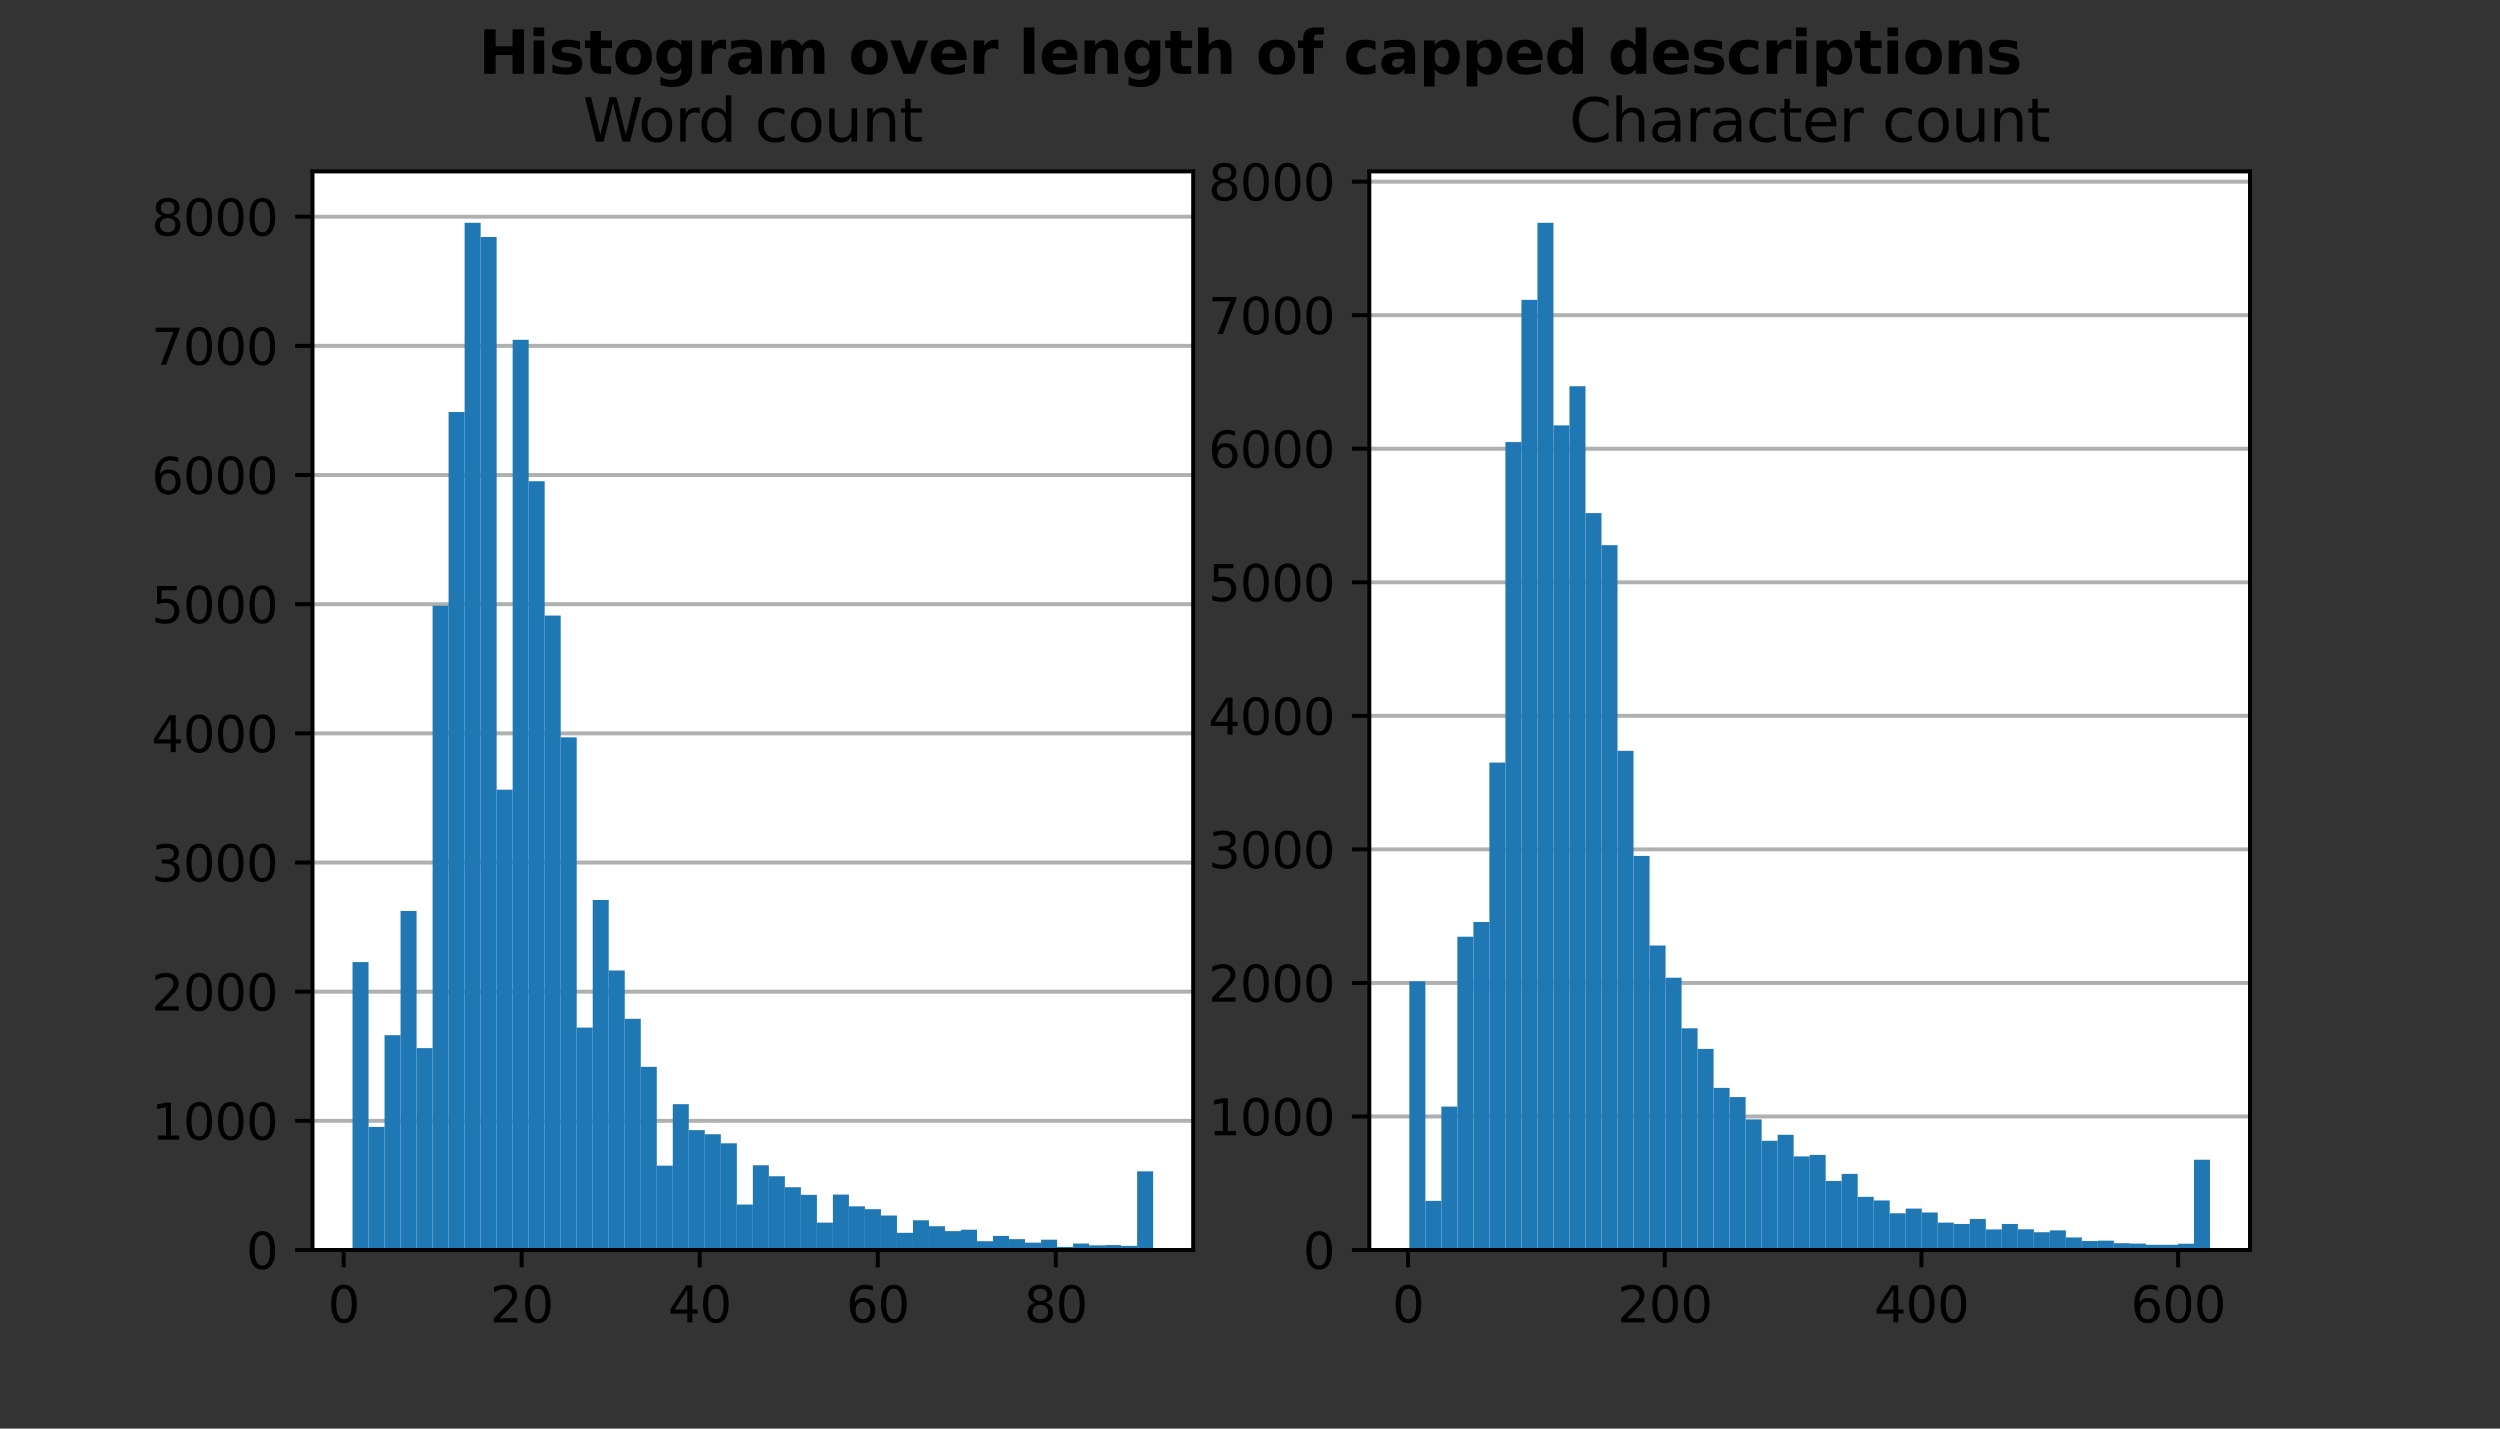 <?xml version="1.0" encoding="utf-8" standalone="no"?>
<!DOCTYPE svg PUBLIC "-//W3C//DTD SVG 1.1//EN"
  "http://www.w3.org/Graphics/SVG/1.1/DTD/svg11.dtd">
<svg height="288pt" version="1.1" viewBox="0 0 504 288" width="504pt" xmlns="http://www.w3.org/2000/svg" xmlns:xlink="http://www.w3.org/1999/xlink">
 <rect x="0" y="0" width="504" height="288" fill="#333333" stroke="none"/>
 <defs>
  <style type="text/css">*{stroke-linecap:butt;stroke-linejoin:round;}</style>
 </defs>
 <g id="figure_1">
  <g id="patch_1">
   <path d="M 0 288 
L 504 288 
L 504 0 
L 0 0 
z
" style="fill:none;"/>
  </g>
  <g id="axes_1">
   <g id="patch_2">
    <path d="M 63 252 
L 240.545 252 
L 240.545 34.56 
L 63 34.56 
z
" style="fill:#ffffff;"/>
   </g>
   <g id="matplotlib.axis_1">
    <g id="xtick_1">
     <g id="line2d_1">
      <defs>
       <path d="M 0 0 
L 0 3.5 
" id="m06898088fe" style="stroke:#000000;stroke-width:0.8;"/>
      </defs>
      <g>
       <use style="stroke:#000000;stroke-width:0.8;" x="69.276" xlink:href="#m06898088fe" y="252"/>
      </g>
     </g>
     <g id="text_1">
      <!-- 0 -->
      <g transform="translate(66.094 266.598)scale(0.1 -0.1)">
       <defs>
        <path d="M 2034 4250 
Q 1547 4250 1301 3770 
Q 1056 3291 1056 2328 
Q 1056 1369 1301 889 
Q 1547 409 2034 409 
Q 2525 409 2770 889 
Q 3016 1369 3016 2328 
Q 3016 3291 2770 3770 
Q 2525 4250 2034 4250 
z
M 2034 4750 
Q 2819 4750 3233 4129 
Q 3647 3509 3647 2328 
Q 3647 1150 3233 529 
Q 2819 -91 2034 -91 
Q 1250 -91 836 529 
Q 422 1150 422 2328 
Q 422 3509 836 4129 
Q 1250 4750 2034 4750 
z
" id="DejaVuSans-30" transform="scale(0.016)"/>
       </defs>
       <use xlink:href="#DejaVuSans-30"/>
      </g>
     </g>
    </g>
    <g id="xtick_2">
     <g id="line2d_2">
      <g>
       <use style="stroke:#000000;stroke-width:0.8;" x="105.167" xlink:href="#m06898088fe" y="252"/>
      </g>
     </g>
     <g id="text_2">
      <!-- 20 -->
      <g transform="translate(98.805 266.598)scale(0.1 -0.1)">
       <defs>
        <path d="M 1228 531 
L 3431 531 
L 3431 0 
L 469 0 
L 469 531 
Q 828 903 1448 1529 
Q 2069 2156 2228 2338 
Q 2531 2678 2651 2914 
Q 2772 3150 2772 3378 
Q 2772 3750 2511 3984 
Q 2250 4219 1831 4219 
Q 1534 4219 1204 4116 
Q 875 4013 500 3803 
L 500 4441 
Q 881 4594 1212 4672 
Q 1544 4750 1819 4750 
Q 2544 4750 2975 4387 
Q 3406 4025 3406 3419 
Q 3406 3131 3298 2873 
Q 3191 2616 2906 2266 
Q 2828 2175 2409 1742 
Q 1991 1309 1228 531 
z
" id="DejaVuSans-32" transform="scale(0.016)"/>
       </defs>
       <use xlink:href="#DejaVuSans-32"/>
       <use x="63.623" xlink:href="#DejaVuSans-30"/>
      </g>
     </g>
    </g>
    <g id="xtick_3">
     <g id="line2d_3">
      <g>
       <use style="stroke:#000000;stroke-width:0.8;" x="141.059" xlink:href="#m06898088fe" y="252"/>
      </g>
     </g>
     <g id="text_3">
      <!-- 40 -->
      <g transform="translate(134.697 266.598)scale(0.1 -0.1)">
       <defs>
        <path d="M 2419 4116 
L 825 1625 
L 2419 1625 
L 2419 4116 
z
M 2253 4666 
L 3047 4666 
L 3047 1625 
L 3713 1625 
L 3713 1100 
L 3047 1100 
L 3047 0 
L 2419 0 
L 2419 1100 
L 313 1100 
L 313 1709 
L 2253 4666 
z
" id="DejaVuSans-34" transform="scale(0.016)"/>
       </defs>
       <use xlink:href="#DejaVuSans-34"/>
       <use x="63.623" xlink:href="#DejaVuSans-30"/>
      </g>
     </g>
    </g>
    <g id="xtick_4">
     <g id="line2d_4">
      <g>
       <use style="stroke:#000000;stroke-width:0.8;" x="176.951" xlink:href="#m06898088fe" y="252"/>
      </g>
     </g>
     <g id="text_4">
      <!-- 60 -->
      <g transform="translate(170.588 266.598)scale(0.1 -0.1)">
       <defs>
        <path d="M 2113 2584 
Q 1688 2584 1439 2293 
Q 1191 2003 1191 1497 
Q 1191 994 1439 701 
Q 1688 409 2113 409 
Q 2538 409 2786 701 
Q 3034 994 3034 1497 
Q 3034 2003 2786 2293 
Q 2538 2584 2113 2584 
z
M 3366 4563 
L 3366 3988 
Q 3128 4100 2886 4159 
Q 2644 4219 2406 4219 
Q 1781 4219 1451 3797 
Q 1122 3375 1075 2522 
Q 1259 2794 1537 2939 
Q 1816 3084 2150 3084 
Q 2853 3084 3261 2657 
Q 3669 2231 3669 1497 
Q 3669 778 3244 343 
Q 2819 -91 2113 -91 
Q 1303 -91 875 529 
Q 447 1150 447 2328 
Q 447 3434 972 4092 
Q 1497 4750 2381 4750 
Q 2619 4750 2861 4703 
Q 3103 4656 3366 4563 
z
" id="DejaVuSans-36" transform="scale(0.016)"/>
       </defs>
       <use xlink:href="#DejaVuSans-36"/>
       <use x="63.623" xlink:href="#DejaVuSans-30"/>
      </g>
     </g>
    </g>
    <g id="xtick_5">
     <g id="line2d_5">
      <g>
       <use style="stroke:#000000;stroke-width:0.8;" x="212.842" xlink:href="#m06898088fe" y="252"/>
      </g>
     </g>
     <g id="text_5">
      <!-- 80 -->
      <g transform="translate(206.48 266.598)scale(0.1 -0.1)">
       <defs>
        <path d="M 2034 2216 
Q 1584 2216 1326 1975 
Q 1069 1734 1069 1313 
Q 1069 891 1326 650 
Q 1584 409 2034 409 
Q 2484 409 2743 651 
Q 3003 894 3003 1313 
Q 3003 1734 2745 1975 
Q 2488 2216 2034 2216 
z
M 1403 2484 
Q 997 2584 770 2862 
Q 544 3141 544 3541 
Q 544 4100 942 4425 
Q 1341 4750 2034 4750 
Q 2731 4750 3128 4425 
Q 3525 4100 3525 3541 
Q 3525 3141 3298 2862 
Q 3072 2584 2669 2484 
Q 3125 2378 3379 2068 
Q 3634 1759 3634 1313 
Q 3634 634 3220 271 
Q 2806 -91 2034 -91 
Q 1263 -91 848 271 
Q 434 634 434 1313 
Q 434 1759 690 2068 
Q 947 2378 1403 2484 
z
M 1172 3481 
Q 1172 3119 1398 2916 
Q 1625 2713 2034 2713 
Q 2441 2713 2670 2916 
Q 2900 3119 2900 3481 
Q 2900 3844 2670 4047 
Q 2441 4250 2034 4250 
Q 1625 4250 1398 4047 
Q 1172 3844 1172 3481 
z
" id="DejaVuSans-38" transform="scale(0.016)"/>
       </defs>
       <use xlink:href="#DejaVuSans-38"/>
       <use x="63.623" xlink:href="#DejaVuSans-30"/>
      </g>
     </g>
    </g>
   </g>
   <g id="matplotlib.axis_2">
    <g id="ytick_1">
     <g id="line2d_6">
      <path clip-path="url(#pf15f92d586)" d="M 63 252 
L 240.545 252 
" style="fill:none;stroke:#b0b0b0;stroke-linecap:square;stroke-width:0.8;"/>
     </g>
     <g id="line2d_7">
      <defs>
       <path d="M 0 0 
L -3.5 0 
" id="m657750425b" style="stroke:#000000;stroke-width:0.8;"/>
      </defs>
      <g>
       <use style="stroke:#000000;stroke-width:0.8;" x="63" xlink:href="#m657750425b" y="252"/>
      </g>
     </g>
     <g id="text_6">
      <!-- 0 -->
      <g transform="translate(49.638 255.799)scale(0.1 -0.1)">
       <use xlink:href="#DejaVuSans-30"/>
      </g>
     </g>
    </g>
    <g id="ytick_2">
     <g id="line2d_8">
      <path clip-path="url(#pf15f92d586)" d="M 63 225.961 
L 240.545 225.961 
" style="fill:none;stroke:#b0b0b0;stroke-linecap:square;stroke-width:0.8;"/>
     </g>
     <g id="line2d_9">
      <g>
       <use style="stroke:#000000;stroke-width:0.8;" x="63" xlink:href="#m657750425b" y="225.961"/>
      </g>
     </g>
     <g id="text_7">
      <!-- 1000 -->
      <g transform="translate(30.55 229.761)scale(0.1 -0.1)">
       <defs>
        <path d="M 794 531 
L 1825 531 
L 1825 4091 
L 703 3866 
L 703 4441 
L 1819 4666 
L 2450 4666 
L 2450 531 
L 3481 531 
L 3481 0 
L 794 0 
L 794 531 
z
" id="DejaVuSans-31" transform="scale(0.016)"/>
       </defs>
       <use xlink:href="#DejaVuSans-31"/>
       <use x="63.623" xlink:href="#DejaVuSans-30"/>
       <use x="127.246" xlink:href="#DejaVuSans-30"/>
       <use x="190.869" xlink:href="#DejaVuSans-30"/>
      </g>
     </g>
    </g>
    <g id="ytick_3">
     <g id="line2d_10">
      <path clip-path="url(#pf15f92d586)" d="M 63 199.923 
L 240.545 199.923 
" style="fill:none;stroke:#b0b0b0;stroke-linecap:square;stroke-width:0.8;"/>
     </g>
     <g id="line2d_11">
      <g>
       <use style="stroke:#000000;stroke-width:0.8;" x="63" xlink:href="#m657750425b" y="199.923"/>
      </g>
     </g>
     <g id="text_8">
      <!-- 2000 -->
      <g transform="translate(30.55 203.722)scale(0.1 -0.1)">
       <use xlink:href="#DejaVuSans-32"/>
       <use x="63.623" xlink:href="#DejaVuSans-30"/>
       <use x="127.246" xlink:href="#DejaVuSans-30"/>
       <use x="190.869" xlink:href="#DejaVuSans-30"/>
      </g>
     </g>
    </g>
    <g id="ytick_4">
     <g id="line2d_12">
      <path clip-path="url(#pf15f92d586)" d="M 63 173.884 
L 240.545 173.884 
" style="fill:none;stroke:#b0b0b0;stroke-linecap:square;stroke-width:0.8;"/>
     </g>
     <g id="line2d_13">
      <g>
       <use style="stroke:#000000;stroke-width:0.8;" x="63" xlink:href="#m657750425b" y="173.884"/>
      </g>
     </g>
     <g id="text_9">
      <!-- 3000 -->
      <g transform="translate(30.55 177.683)scale(0.1 -0.1)">
       <defs>
        <path d="M 2597 2516 
Q 3050 2419 3304 2112 
Q 3559 1806 3559 1356 
Q 3559 666 3084 287 
Q 2609 -91 1734 -91 
Q 1441 -91 1130 -33 
Q 819 25 488 141 
L 488 750 
Q 750 597 1062 519 
Q 1375 441 1716 441 
Q 2309 441 2620 675 
Q 2931 909 2931 1356 
Q 2931 1769 2642 2001 
Q 2353 2234 1838 2234 
L 1294 2234 
L 1294 2753 
L 1863 2753 
Q 2328 2753 2575 2939 
Q 2822 3125 2822 3475 
Q 2822 3834 2567 4026 
Q 2313 4219 1838 4219 
Q 1578 4219 1281 4162 
Q 984 4106 628 3988 
L 628 4550 
Q 988 4650 1302 4700 
Q 1616 4750 1894 4750 
Q 2613 4750 3031 4423 
Q 3450 4097 3450 3541 
Q 3450 3153 3228 2886 
Q 3006 2619 2597 2516 
z
" id="DejaVuSans-33" transform="scale(0.016)"/>
       </defs>
       <use xlink:href="#DejaVuSans-33"/>
       <use x="63.623" xlink:href="#DejaVuSans-30"/>
       <use x="127.246" xlink:href="#DejaVuSans-30"/>
       <use x="190.869" xlink:href="#DejaVuSans-30"/>
      </g>
     </g>
    </g>
    <g id="ytick_5">
     <g id="line2d_14">
      <path clip-path="url(#pf15f92d586)" d="M 63 147.845 
L 240.545 147.845 
" style="fill:none;stroke:#b0b0b0;stroke-linecap:square;stroke-width:0.8;"/>
     </g>
     <g id="line2d_15">
      <g>
       <use style="stroke:#000000;stroke-width:0.8;" x="63" xlink:href="#m657750425b" y="147.845"/>
      </g>
     </g>
     <g id="text_10">
      <!-- 4000 -->
      <g transform="translate(30.55 151.644)scale(0.1 -0.1)">
       <use xlink:href="#DejaVuSans-34"/>
       <use x="63.623" xlink:href="#DejaVuSans-30"/>
       <use x="127.246" xlink:href="#DejaVuSans-30"/>
       <use x="190.869" xlink:href="#DejaVuSans-30"/>
      </g>
     </g>
    </g>
    <g id="ytick_6">
     <g id="line2d_16">
      <path clip-path="url(#pf15f92d586)" d="M 63 121.807 
L 240.545 121.807 
" style="fill:none;stroke:#b0b0b0;stroke-linecap:square;stroke-width:0.8;"/>
     </g>
     <g id="line2d_17">
      <g>
       <use style="stroke:#000000;stroke-width:0.8;" x="63" xlink:href="#m657750425b" y="121.807"/>
      </g>
     </g>
     <g id="text_11">
      <!-- 5000 -->
      <g transform="translate(30.55 125.606)scale(0.1 -0.1)">
       <defs>
        <path d="M 691 4666 
L 3169 4666 
L 3169 4134 
L 1269 4134 
L 1269 2991 
Q 1406 3038 1543 3061 
Q 1681 3084 1819 3084 
Q 2600 3084 3056 2656 
Q 3513 2228 3513 1497 
Q 3513 744 3044 326 
Q 2575 -91 1722 -91 
Q 1428 -91 1123 -41 
Q 819 9 494 109 
L 494 744 
Q 775 591 1075 516 
Q 1375 441 1709 441 
Q 2250 441 2565 725 
Q 2881 1009 2881 1497 
Q 2881 1984 2565 2268 
Q 2250 2553 1709 2553 
Q 1456 2553 1204 2497 
Q 953 2441 691 2322 
L 691 4666 
z
" id="DejaVuSans-35" transform="scale(0.016)"/>
       </defs>
       <use xlink:href="#DejaVuSans-35"/>
       <use x="63.623" xlink:href="#DejaVuSans-30"/>
       <use x="127.246" xlink:href="#DejaVuSans-30"/>
       <use x="190.869" xlink:href="#DejaVuSans-30"/>
      </g>
     </g>
    </g>
    <g id="ytick_7">
     <g id="line2d_18">
      <path clip-path="url(#pf15f92d586)" d="M 63 95.768 
L 240.545 95.768 
" style="fill:none;stroke:#b0b0b0;stroke-linecap:square;stroke-width:0.8;"/>
     </g>
     <g id="line2d_19">
      <g>
       <use style="stroke:#000000;stroke-width:0.8;" x="63" xlink:href="#m657750425b" y="95.768"/>
      </g>
     </g>
     <g id="text_12">
      <!-- 6000 -->
      <g transform="translate(30.55 99.567)scale(0.1 -0.1)">
       <use xlink:href="#DejaVuSans-36"/>
       <use x="63.623" xlink:href="#DejaVuSans-30"/>
       <use x="127.246" xlink:href="#DejaVuSans-30"/>
       <use x="190.869" xlink:href="#DejaVuSans-30"/>
      </g>
     </g>
    </g>
    <g id="ytick_8">
     <g id="line2d_20">
      <path clip-path="url(#pf15f92d586)" d="M 63 69.729 
L 240.545 69.729 
" style="fill:none;stroke:#b0b0b0;stroke-linecap:square;stroke-width:0.8;"/>
     </g>
     <g id="line2d_21">
      <g>
       <use style="stroke:#000000;stroke-width:0.8;" x="63" xlink:href="#m657750425b" y="69.729"/>
      </g>
     </g>
     <g id="text_13">
      <!-- 7000 -->
      <g transform="translate(30.55 73.528)scale(0.1 -0.1)">
       <defs>
        <path d="M 525 4666 
L 3525 4666 
L 3525 4397 
L 1831 0 
L 1172 0 
L 2766 4134 
L 525 4134 
L 525 4666 
z
" id="DejaVuSans-37" transform="scale(0.016)"/>
       </defs>
       <use xlink:href="#DejaVuSans-37"/>
       <use x="63.623" xlink:href="#DejaVuSans-30"/>
       <use x="127.246" xlink:href="#DejaVuSans-30"/>
       <use x="190.869" xlink:href="#DejaVuSans-30"/>
      </g>
     </g>
    </g>
    <g id="ytick_9">
     <g id="line2d_22">
      <path clip-path="url(#pf15f92d586)" d="M 63 43.69 
L 240.545 43.69 
" style="fill:none;stroke:#b0b0b0;stroke-linecap:square;stroke-width:0.8;"/>
     </g>
     <g id="line2d_23">
      <g>
       <use style="stroke:#000000;stroke-width:0.8;" x="63" xlink:href="#m657750425b" y="43.69"/>
      </g>
     </g>
     <g id="text_14">
      <!-- 8000 -->
      <g transform="translate(30.55 47.49)scale(0.1 -0.1)">
       <use xlink:href="#DejaVuSans-38"/>
       <use x="63.623" xlink:href="#DejaVuSans-30"/>
       <use x="127.246" xlink:href="#DejaVuSans-30"/>
       <use x="190.869" xlink:href="#DejaVuSans-30"/>
      </g>
     </g>
    </g>
   </g>
   <g id="patch_3">
    <path clip-path="url(#pf15f92d586)" d="M 71.07 252 
L 74.298 252 
L 74.298 193.96 
L 71.07 193.96 
z
" style="fill:#1f77b4;"/>
   </g>
   <g id="patch_4">
    <path clip-path="url(#pf15f92d586)" d="M 74.298 252 
L 77.526 252 
L 77.526 227.185 
L 74.298 227.185 
z
" style="fill:#1f77b4;"/>
   </g>
   <g id="patch_5">
    <path clip-path="url(#pf15f92d586)" d="M 77.526 252 
L 80.755 252 
L 80.755 208.698 
L 77.526 208.698 
z
" style="fill:#1f77b4;"/>
   </g>
   <g id="patch_6">
    <path clip-path="url(#pf15f92d586)" d="M 80.755 252 
L 83.983 252 
L 83.983 183.648 
L 80.755 183.648 
z
" style="fill:#1f77b4;"/>
   </g>
   <g id="patch_7">
    <path clip-path="url(#pf15f92d586)" d="M 83.983 252 
L 87.211 252 
L 87.211 211.302 
L 83.983 211.302 
z
" style="fill:#1f77b4;"/>
   </g>
   <g id="patch_8">
    <path clip-path="url(#pf15f92d586)" d="M 87.211 252 
L 90.439 252 
L 90.439 122.119 
L 87.211 122.119 
z
" style="fill:#1f77b4;"/>
   </g>
   <g id="patch_9">
    <path clip-path="url(#pf15f92d586)" d="M 90.439 252 
L 93.667 252 
L 93.667 83.061 
L 90.439 83.061 
z
" style="fill:#1f77b4;"/>
   </g>
   <g id="patch_10">
    <path clip-path="url(#pf15f92d586)" d="M 93.667 252 
L 96.895 252 
L 96.895 44.914 
L 93.667 44.914 
z
" style="fill:#1f77b4;"/>
   </g>
   <g id="patch_11">
    <path clip-path="url(#pf15f92d586)" d="M 96.895 252 
L 100.123 252 
L 100.123 47.779 
L 96.895 47.779 
z
" style="fill:#1f77b4;"/>
   </g>
   <g id="patch_12">
    <path clip-path="url(#pf15f92d586)" d="M 100.123 252 
L 103.351 252 
L 103.351 159.198 
L 100.123 159.198 
z
" style="fill:#1f77b4;"/>
   </g>
   <g id="patch_13">
    <path clip-path="url(#pf15f92d586)" d="M 103.351 252 
L 106.579 252 
L 106.579 68.505 
L 103.351 68.505 
z
" style="fill:#1f77b4;"/>
   </g>
   <g id="patch_14">
    <path clip-path="url(#pf15f92d586)" d="M 106.579 252 
L 109.807 252 
L 109.807 97.018 
L 106.579 97.018 
z
" style="fill:#1f77b4;"/>
   </g>
   <g id="patch_15">
    <path clip-path="url(#pf15f92d586)" d="M 109.807 252 
L 113.036 252 
L 113.036 124.098 
L 109.807 124.098 
z
" style="fill:#1f77b4;"/>
   </g>
   <g id="patch_16">
    <path clip-path="url(#pf15f92d586)" d="M 113.036 252 
L 116.264 252 
L 116.264 148.652 
L 113.036 148.652 
z
" style="fill:#1f77b4;"/>
   </g>
   <g id="patch_17">
    <path clip-path="url(#pf15f92d586)" d="M 116.264 252 
L 119.492 252 
L 119.492 207.161 
L 116.264 207.161 
z
" style="fill:#1f77b4;"/>
   </g>
   <g id="patch_18">
    <path clip-path="url(#pf15f92d586)" d="M 119.492 252 
L 122.72 252 
L 122.72 181.435 
L 119.492 181.435 
z
" style="fill:#1f77b4;"/>
   </g>
   <g id="patch_19">
    <path clip-path="url(#pf15f92d586)" d="M 122.72 252 
L 125.948 252 
L 125.948 195.652 
L 122.72 195.652 
z
" style="fill:#1f77b4;"/>
   </g>
   <g id="patch_20">
    <path clip-path="url(#pf15f92d586)" d="M 125.948 252 
L 129.176 252 
L 129.176 205.391 
L 125.948 205.391 
z
" style="fill:#1f77b4;"/>
   </g>
   <g id="patch_21">
    <path clip-path="url(#pf15f92d586)" d="M 129.176 252 
L 132.404 252 
L 132.404 215.077 
L 129.176 215.077 
z
" style="fill:#1f77b4;"/>
   </g>
   <g id="patch_22">
    <path clip-path="url(#pf15f92d586)" d="M 132.404 252 
L 135.632 252 
L 135.632 234.997 
L 132.404 234.997 
z
" style="fill:#1f77b4;"/>
   </g>
   <g id="patch_23">
    <path clip-path="url(#pf15f92d586)" d="M 135.632 252 
L 138.86 252 
L 138.86 222.602 
L 135.632 222.602 
z
" style="fill:#1f77b4;"/>
   </g>
   <g id="patch_24">
    <path clip-path="url(#pf15f92d586)" d="M 138.86 252 
L 142.088 252 
L 142.088 227.836 
L 138.86 227.836 
z
" style="fill:#1f77b4;"/>
   </g>
   <g id="patch_25">
    <path clip-path="url(#pf15f92d586)" d="M 142.088 252 
L 145.317 252 
L 145.317 228.669 
L 142.088 228.669 
z
" style="fill:#1f77b4;"/>
   </g>
   <g id="patch_26">
    <path clip-path="url(#pf15f92d586)" d="M 145.317 252 
L 148.545 252 
L 148.545 230.492 
L 145.317 230.492 
z
" style="fill:#1f77b4;"/>
   </g>
   <g id="patch_27">
    <path clip-path="url(#pf15f92d586)" d="M 148.545 252 
L 151.773 252 
L 151.773 242.834 
L 148.545 242.834 
z
" style="fill:#1f77b4;"/>
   </g>
   <g id="patch_28">
    <path clip-path="url(#pf15f92d586)" d="M 151.773 252 
L 155.001 252 
L 155.001 234.919 
L 151.773 234.919 
z
" style="fill:#1f77b4;"/>
   </g>
   <g id="patch_29">
    <path clip-path="url(#pf15f92d586)" d="M 155.001 252 
L 158.229 252 
L 158.229 237.132 
L 155.001 237.132 
z
" style="fill:#1f77b4;"/>
   </g>
   <g id="patch_30">
    <path clip-path="url(#pf15f92d586)" d="M 158.229 252 
L 161.457 252 
L 161.457 239.345 
L 158.229 239.345 
z
" style="fill:#1f77b4;"/>
   </g>
   <g id="patch_31">
    <path clip-path="url(#pf15f92d586)" d="M 161.457 252 
L 164.685 252 
L 164.685 240.881 
L 161.457 240.881 
z
" style="fill:#1f77b4;"/>
   </g>
   <g id="patch_32">
    <path clip-path="url(#pf15f92d586)" d="M 164.685 252 
L 167.913 252 
L 167.913 246.48 
L 164.685 246.48 
z
" style="fill:#1f77b4;"/>
   </g>
   <g id="patch_33">
    <path clip-path="url(#pf15f92d586)" d="M 167.913 252 
L 171.141 252 
L 171.141 240.829 
L 167.913 240.829 
z
" style="fill:#1f77b4;"/>
   </g>
   <g id="patch_34">
    <path clip-path="url(#pf15f92d586)" d="M 171.141 252 
L 174.369 252 
L 174.369 243.199 
L 171.141 243.199 
z
" style="fill:#1f77b4;"/>
   </g>
   <g id="patch_35">
    <path clip-path="url(#pf15f92d586)" d="M 174.369 252 
L 177.598 252 
L 177.598 243.772 
L 174.369 243.772 
z
" style="fill:#1f77b4;"/>
   </g>
   <g id="patch_36">
    <path clip-path="url(#pf15f92d586)" d="M 177.598 252 
L 180.826 252 
L 180.826 245.048 
L 177.598 245.048 
z
" style="fill:#1f77b4;"/>
   </g>
   <g id="patch_37">
    <path clip-path="url(#pf15f92d586)" d="M 180.826 252 
L 184.054 252 
L 184.054 248.537 
L 180.826 248.537 
z
" style="fill:#1f77b4;"/>
   </g>
   <g id="patch_38">
    <path clip-path="url(#pf15f92d586)" d="M 184.054 252 
L 187.282 252 
L 187.282 246.011 
L 184.054 246.011 
z
" style="fill:#1f77b4;"/>
   </g>
   <g id="patch_39">
    <path clip-path="url(#pf15f92d586)" d="M 187.282 252 
L 190.51 252 
L 190.51 247.209 
L 187.282 247.209 
z
" style="fill:#1f77b4;"/>
   </g>
   <g id="patch_40">
    <path clip-path="url(#pf15f92d586)" d="M 190.51 252 
L 193.738 252 
L 193.738 248.198 
L 190.51 248.198 
z
" style="fill:#1f77b4;"/>
   </g>
   <g id="patch_41">
    <path clip-path="url(#pf15f92d586)" d="M 193.738 252 
L 196.966 252 
L 196.966 247.912 
L 193.738 247.912 
z
" style="fill:#1f77b4;"/>
   </g>
   <g id="patch_42">
    <path clip-path="url(#pf15f92d586)" d="M 196.966 252 
L 200.194 252 
L 200.194 250.229 
L 196.966 250.229 
z
" style="fill:#1f77b4;"/>
   </g>
   <g id="patch_43">
    <path clip-path="url(#pf15f92d586)" d="M 200.194 252 
L 203.422 252 
L 203.422 249.162 
L 200.194 249.162 
z
" style="fill:#1f77b4;"/>
   </g>
   <g id="patch_44">
    <path clip-path="url(#pf15f92d586)" d="M 203.422 252 
L 206.65 252 
L 206.65 249.813 
L 203.422 249.813 
z
" style="fill:#1f77b4;"/>
   </g>
   <g id="patch_45">
    <path clip-path="url(#pf15f92d586)" d="M 206.65 252 
L 209.879 252 
L 209.879 250.516 
L 206.65 250.516 
z
" style="fill:#1f77b4;"/>
   </g>
   <g id="patch_46">
    <path clip-path="url(#pf15f92d586)" d="M 209.879 252 
L 213.107 252 
L 213.107 249.917 
L 209.879 249.917 
z
" style="fill:#1f77b4;"/>
   </g>
   <g id="patch_47">
    <path clip-path="url(#pf15f92d586)" d="M 213.107 252 
L 216.335 252 
L 216.335 251.375 
L 213.107 251.375 
z
" style="fill:#1f77b4;"/>
   </g>
   <g id="patch_48">
    <path clip-path="url(#pf15f92d586)" d="M 216.335 252 
L 219.563 252 
L 219.563 250.698 
L 216.335 250.698 
z
" style="fill:#1f77b4;"/>
   </g>
   <g id="patch_49">
    <path clip-path="url(#pf15f92d586)" d="M 219.563 252 
L 222.791 252 
L 222.791 251.063 
L 219.563 251.063 
z
" style="fill:#1f77b4;"/>
   </g>
   <g id="patch_50">
    <path clip-path="url(#pf15f92d586)" d="M 222.791 252 
L 226.019 252 
L 226.019 251.011 
L 222.791 251.011 
z
" style="fill:#1f77b4;"/>
   </g>
   <g id="patch_51">
    <path clip-path="url(#pf15f92d586)" d="M 226.019 252 
L 229.247 252 
L 229.247 251.167 
L 226.019 251.167 
z
" style="fill:#1f77b4;"/>
   </g>
   <g id="patch_52">
    <path clip-path="url(#pf15f92d586)" d="M 229.247 252 
L 232.475 252 
L 232.475 236.142 
L 229.247 236.142 
z
" style="fill:#1f77b4;"/>
   </g>
   <g id="patch_53">
    <path d="M 63 252 
L 63 34.56 
" style="fill:none;stroke:#000000;stroke-linecap:square;stroke-linejoin:miter;stroke-width:0.8;"/>
   </g>
   <g id="patch_54">
    <path d="M 240.545 252 
L 240.545 34.56 
" style="fill:none;stroke:#000000;stroke-linecap:square;stroke-linejoin:miter;stroke-width:0.8;"/>
   </g>
   <g id="patch_55">
    <path d="M 63 252 
L 240.545 252 
" style="fill:none;stroke:#000000;stroke-linecap:square;stroke-linejoin:miter;stroke-width:0.8;"/>
   </g>
   <g id="patch_56">
    <path d="M 63 34.56 
L 240.545 34.56 
" style="fill:none;stroke:#000000;stroke-linecap:square;stroke-linejoin:miter;stroke-width:0.8;"/>
   </g>
   <g id="text_15">
    <!-- Word count -->
    <g transform="translate(117.516 28.56)scale(0.12 -0.12)">
     <defs>
      <path d="M 213 4666 
L 850 4666 
L 1831 722 
L 2809 4666 
L 3519 4666 
L 4500 722 
L 5478 4666 
L 6119 4666 
L 4947 0 
L 4153 0 
L 3169 4050 
L 2175 0 
L 1381 0 
L 213 4666 
z
" id="DejaVuSans-57" transform="scale(0.016)"/>
      <path d="M 1959 3097 
Q 1497 3097 1228 2736 
Q 959 2375 959 1747 
Q 959 1119 1226 758 
Q 1494 397 1959 397 
Q 2419 397 2687 759 
Q 2956 1122 2956 1747 
Q 2956 2369 2687 2733 
Q 2419 3097 1959 3097 
z
M 1959 3584 
Q 2709 3584 3137 3096 
Q 3566 2609 3566 1747 
Q 3566 888 3137 398 
Q 2709 -91 1959 -91 
Q 1206 -91 779 398 
Q 353 888 353 1747 
Q 353 2609 779 3096 
Q 1206 3584 1959 3584 
z
" id="DejaVuSans-6f" transform="scale(0.016)"/>
      <path d="M 2631 2963 
Q 2534 3019 2420 3045 
Q 2306 3072 2169 3072 
Q 1681 3072 1420 2755 
Q 1159 2438 1159 1844 
L 1159 0 
L 581 0 
L 581 3500 
L 1159 3500 
L 1159 2956 
Q 1341 3275 1631 3429 
Q 1922 3584 2338 3584 
Q 2397 3584 2469 3576 
Q 2541 3569 2628 3553 
L 2631 2963 
z
" id="DejaVuSans-72" transform="scale(0.016)"/>
      <path d="M 2906 2969 
L 2906 4863 
L 3481 4863 
L 3481 0 
L 2906 0 
L 2906 525 
Q 2725 213 2448 61 
Q 2172 -91 1784 -91 
Q 1150 -91 751 415 
Q 353 922 353 1747 
Q 353 2572 751 3078 
Q 1150 3584 1784 3584 
Q 2172 3584 2448 3432 
Q 2725 3281 2906 2969 
z
M 947 1747 
Q 947 1113 1208 752 
Q 1469 391 1925 391 
Q 2381 391 2643 752 
Q 2906 1113 2906 1747 
Q 2906 2381 2643 2742 
Q 2381 3103 1925 3103 
Q 1469 3103 1208 2742 
Q 947 2381 947 1747 
z
" id="DejaVuSans-64" transform="scale(0.016)"/>
      <path id="DejaVuSans-20" transform="scale(0.016)"/>
      <path d="M 3122 3366 
L 3122 2828 
Q 2878 2963 2633 3030 
Q 2388 3097 2138 3097 
Q 1578 3097 1268 2742 
Q 959 2388 959 1747 
Q 959 1106 1268 751 
Q 1578 397 2138 397 
Q 2388 397 2633 464 
Q 2878 531 3122 666 
L 3122 134 
Q 2881 22 2623 -34 
Q 2366 -91 2075 -91 
Q 1284 -91 818 406 
Q 353 903 353 1747 
Q 353 2603 823 3093 
Q 1294 3584 2113 3584 
Q 2378 3584 2631 3529 
Q 2884 3475 3122 3366 
z
" id="DejaVuSans-63" transform="scale(0.016)"/>
      <path d="M 544 1381 
L 544 3500 
L 1119 3500 
L 1119 1403 
Q 1119 906 1312 657 
Q 1506 409 1894 409 
Q 2359 409 2629 706 
Q 2900 1003 2900 1516 
L 2900 3500 
L 3475 3500 
L 3475 0 
L 2900 0 
L 2900 538 
Q 2691 219 2414 64 
Q 2138 -91 1772 -91 
Q 1169 -91 856 284 
Q 544 659 544 1381 
z
M 1991 3584 
L 1991 3584 
z
" id="DejaVuSans-75" transform="scale(0.016)"/>
      <path d="M 3513 2113 
L 3513 0 
L 2938 0 
L 2938 2094 
Q 2938 2591 2744 2837 
Q 2550 3084 2163 3084 
Q 1697 3084 1428 2787 
Q 1159 2491 1159 1978 
L 1159 0 
L 581 0 
L 581 3500 
L 1159 3500 
L 1159 2956 
Q 1366 3272 1645 3428 
Q 1925 3584 2291 3584 
Q 2894 3584 3203 3211 
Q 3513 2838 3513 2113 
z
" id="DejaVuSans-6e" transform="scale(0.016)"/>
      <path d="M 1172 4494 
L 1172 3500 
L 2356 3500 
L 2356 3053 
L 1172 3053 
L 1172 1153 
Q 1172 725 1289 603 
Q 1406 481 1766 481 
L 2356 481 
L 2356 0 
L 1766 0 
Q 1100 0 847 248 
Q 594 497 594 1153 
L 594 3053 
L 172 3053 
L 172 3500 
L 594 3500 
L 594 4494 
L 1172 4494 
z
" id="DejaVuSans-74" transform="scale(0.016)"/>
     </defs>
     <use xlink:href="#DejaVuSans-57"/>
     <use x="93.002" xlink:href="#DejaVuSans-6f"/>
     <use x="154.184" xlink:href="#DejaVuSans-72"/>
     <use x="193.547" xlink:href="#DejaVuSans-64"/>
     <use x="257.023" xlink:href="#DejaVuSans-20"/>
     <use x="288.811" xlink:href="#DejaVuSans-63"/>
     <use x="343.791" xlink:href="#DejaVuSans-6f"/>
     <use x="404.973" xlink:href="#DejaVuSans-75"/>
     <use x="468.352" xlink:href="#DejaVuSans-6e"/>
     <use x="531.73" xlink:href="#DejaVuSans-74"/>
    </g>
   </g>
  </g>
  <g id="axes_2">
   <g id="patch_57">
    <path d="M 276.055 252 
L 453.6 252 
L 453.6 34.56 
L 276.055 34.56 
z
" style="fill:#ffffff;"/>
   </g>
   <g id="matplotlib.axis_3">
    <g id="xtick_6">
     <g id="line2d_24">
      <g>
       <use style="stroke:#000000;stroke-width:0.8;" x="283.866" xlink:href="#m06898088fe" y="252"/>
      </g>
     </g>
     <g id="text_16">
      <!-- 0 -->
      <g transform="translate(280.685 266.598)scale(0.1 -0.1)">
       <use xlink:href="#DejaVuSans-30"/>
      </g>
     </g>
    </g>
    <g id="xtick_7">
     <g id="line2d_25">
      <g>
       <use style="stroke:#000000;stroke-width:0.8;" x="335.613" xlink:href="#m06898088fe" y="252"/>
      </g>
     </g>
     <g id="text_17">
      <!-- 200 -->
      <g transform="translate(326.07 266.598)scale(0.1 -0.1)">
       <use xlink:href="#DejaVuSans-32"/>
       <use x="63.623" xlink:href="#DejaVuSans-30"/>
       <use x="127.246" xlink:href="#DejaVuSans-30"/>
      </g>
     </g>
    </g>
    <g id="xtick_8">
     <g id="line2d_26">
      <g>
       <use style="stroke:#000000;stroke-width:0.8;" x="387.361" xlink:href="#m06898088fe" y="252"/>
      </g>
     </g>
     <g id="text_18">
      <!-- 400 -->
      <g transform="translate(377.817 266.598)scale(0.1 -0.1)">
       <use xlink:href="#DejaVuSans-34"/>
       <use x="63.623" xlink:href="#DejaVuSans-30"/>
       <use x="127.246" xlink:href="#DejaVuSans-30"/>
      </g>
     </g>
    </g>
    <g id="xtick_9">
     <g id="line2d_27">
      <g>
       <use style="stroke:#000000;stroke-width:0.8;" x="439.108" xlink:href="#m06898088fe" y="252"/>
      </g>
     </g>
     <g id="text_19">
      <!-- 600 -->
      <g transform="translate(429.564 266.598)scale(0.1 -0.1)">
       <use xlink:href="#DejaVuSans-36"/>
       <use x="63.623" xlink:href="#DejaVuSans-30"/>
       <use x="127.246" xlink:href="#DejaVuSans-30"/>
      </g>
     </g>
    </g>
   </g>
   <g id="matplotlib.axis_4">
    <g id="ytick_10">
     <g id="line2d_28">
      <path clip-path="url(#p8aa05deeb7)" d="M 276.055 252 
L 453.6 252 
" style="fill:none;stroke:#b0b0b0;stroke-linecap:square;stroke-width:0.8;"/>
     </g>
     <g id="line2d_29">
      <g>
       <use style="stroke:#000000;stroke-width:0.8;" x="276.055" xlink:href="#m657750425b" y="252"/>
      </g>
     </g>
     <g id="text_20">
      <!-- 0 -->
      <g transform="translate(262.692 255.799)scale(0.1 -0.1)">
       <use xlink:href="#DejaVuSans-30"/>
      </g>
     </g>
    </g>
    <g id="ytick_11">
     <g id="line2d_30">
      <path clip-path="url(#p8aa05deeb7)" d="M 276.055 225.078 
L 453.6 225.078 
" style="fill:none;stroke:#b0b0b0;stroke-linecap:square;stroke-width:0.8;"/>
     </g>
     <g id="line2d_31">
      <g>
       <use style="stroke:#000000;stroke-width:0.8;" x="276.055" xlink:href="#m657750425b" y="225.078"/>
      </g>
     </g>
     <g id="text_21">
      <!-- 1000 -->
      <g transform="translate(243.605 228.877)scale(0.1 -0.1)">
       <use xlink:href="#DejaVuSans-31"/>
       <use x="63.623" xlink:href="#DejaVuSans-30"/>
       <use x="127.246" xlink:href="#DejaVuSans-30"/>
       <use x="190.869" xlink:href="#DejaVuSans-30"/>
      </g>
     </g>
    </g>
    <g id="ytick_12">
     <g id="line2d_32">
      <path clip-path="url(#p8aa05deeb7)" d="M 276.055 198.156 
L 453.6 198.156 
" style="fill:none;stroke:#b0b0b0;stroke-linecap:square;stroke-width:0.8;"/>
     </g>
     <g id="line2d_33">
      <g>
       <use style="stroke:#000000;stroke-width:0.8;" x="276.055" xlink:href="#m657750425b" y="198.156"/>
      </g>
     </g>
     <g id="text_22">
      <!-- 2000 -->
      <g transform="translate(243.605 201.955)scale(0.1 -0.1)">
       <use xlink:href="#DejaVuSans-32"/>
       <use x="63.623" xlink:href="#DejaVuSans-30"/>
       <use x="127.246" xlink:href="#DejaVuSans-30"/>
       <use x="190.869" xlink:href="#DejaVuSans-30"/>
      </g>
     </g>
    </g>
    <g id="ytick_13">
     <g id="line2d_34">
      <path clip-path="url(#p8aa05deeb7)" d="M 276.055 171.233 
L 453.6 171.233 
" style="fill:none;stroke:#b0b0b0;stroke-linecap:square;stroke-width:0.8;"/>
     </g>
     <g id="line2d_35">
      <g>
       <use style="stroke:#000000;stroke-width:0.8;" x="276.055" xlink:href="#m657750425b" y="171.233"/>
      </g>
     </g>
     <g id="text_23">
      <!-- 3000 -->
      <g transform="translate(243.605 175.033)scale(0.1 -0.1)">
       <use xlink:href="#DejaVuSans-33"/>
       <use x="63.623" xlink:href="#DejaVuSans-30"/>
       <use x="127.246" xlink:href="#DejaVuSans-30"/>
       <use x="190.869" xlink:href="#DejaVuSans-30"/>
      </g>
     </g>
    </g>
    <g id="ytick_14">
     <g id="line2d_36">
      <path clip-path="url(#p8aa05deeb7)" d="M 276.055 144.311 
L 453.6 144.311 
" style="fill:none;stroke:#b0b0b0;stroke-linecap:square;stroke-width:0.8;"/>
     </g>
     <g id="line2d_37">
      <g>
       <use style="stroke:#000000;stroke-width:0.8;" x="276.055" xlink:href="#m657750425b" y="144.311"/>
      </g>
     </g>
     <g id="text_24">
      <!-- 4000 -->
      <g transform="translate(243.605 148.11)scale(0.1 -0.1)">
       <use xlink:href="#DejaVuSans-34"/>
       <use x="63.623" xlink:href="#DejaVuSans-30"/>
       <use x="127.246" xlink:href="#DejaVuSans-30"/>
       <use x="190.869" xlink:href="#DejaVuSans-30"/>
      </g>
     </g>
    </g>
    <g id="ytick_15">
     <g id="line2d_38">
      <path clip-path="url(#p8aa05deeb7)" d="M 276.055 117.389 
L 453.6 117.389 
" style="fill:none;stroke:#b0b0b0;stroke-linecap:square;stroke-width:0.8;"/>
     </g>
     <g id="line2d_39">
      <g>
       <use style="stroke:#000000;stroke-width:0.8;" x="276.055" xlink:href="#m657750425b" y="117.389"/>
      </g>
     </g>
     <g id="text_25">
      <!-- 5000 -->
      <g transform="translate(243.605 121.188)scale(0.1 -0.1)">
       <use xlink:href="#DejaVuSans-35"/>
       <use x="63.623" xlink:href="#DejaVuSans-30"/>
       <use x="127.246" xlink:href="#DejaVuSans-30"/>
       <use x="190.869" xlink:href="#DejaVuSans-30"/>
      </g>
     </g>
    </g>
    <g id="ytick_16">
     <g id="line2d_40">
      <path clip-path="url(#p8aa05deeb7)" d="M 276.055 90.467 
L 453.6 90.467 
" style="fill:none;stroke:#b0b0b0;stroke-linecap:square;stroke-width:0.8;"/>
     </g>
     <g id="line2d_41">
      <g>
       <use style="stroke:#000000;stroke-width:0.8;" x="276.055" xlink:href="#m657750425b" y="90.467"/>
      </g>
     </g>
     <g id="text_26">
      <!-- 6000 -->
      <g transform="translate(243.605 94.266)scale(0.1 -0.1)">
       <use xlink:href="#DejaVuSans-36"/>
       <use x="63.623" xlink:href="#DejaVuSans-30"/>
       <use x="127.246" xlink:href="#DejaVuSans-30"/>
       <use x="190.869" xlink:href="#DejaVuSans-30"/>
      </g>
     </g>
    </g>
    <g id="ytick_17">
     <g id="line2d_42">
      <path clip-path="url(#p8aa05deeb7)" d="M 276.055 63.544 
L 453.6 63.544 
" style="fill:none;stroke:#b0b0b0;stroke-linecap:square;stroke-width:0.8;"/>
     </g>
     <g id="line2d_43">
      <g>
       <use style="stroke:#000000;stroke-width:0.8;" x="276.055" xlink:href="#m657750425b" y="63.544"/>
      </g>
     </g>
     <g id="text_27">
      <!-- 7000 -->
      <g transform="translate(243.605 67.344)scale(0.1 -0.1)">
       <use xlink:href="#DejaVuSans-37"/>
       <use x="63.623" xlink:href="#DejaVuSans-30"/>
       <use x="127.246" xlink:href="#DejaVuSans-30"/>
       <use x="190.869" xlink:href="#DejaVuSans-30"/>
      </g>
     </g>
    </g>
    <g id="ytick_18">
     <g id="line2d_44">
      <path clip-path="url(#p8aa05deeb7)" d="M 276.055 36.622 
L 453.6 36.622 
" style="fill:none;stroke:#b0b0b0;stroke-linecap:square;stroke-width:0.8;"/>
     </g>
     <g id="line2d_45">
      <g>
       <use style="stroke:#000000;stroke-width:0.8;" x="276.055" xlink:href="#m657750425b" y="36.622"/>
      </g>
     </g>
     <g id="text_28">
      <!-- 8000 -->
      <g transform="translate(243.605 40.421)scale(0.1 -0.1)">
       <use xlink:href="#DejaVuSans-38"/>
       <use x="63.623" xlink:href="#DejaVuSans-30"/>
       <use x="127.246" xlink:href="#DejaVuSans-30"/>
       <use x="190.869" xlink:href="#DejaVuSans-30"/>
      </g>
     </g>
    </g>
   </g>
   <g id="patch_58">
    <path clip-path="url(#p8aa05deeb7)" d="M 284.125 252 
L 287.353 252 
L 287.353 197.832 
L 284.125 197.832 
z
" style="fill:#1f77b4;"/>
   </g>
   <g id="patch_59">
    <path clip-path="url(#p8aa05deeb7)" d="M 287.353 252 
L 290.581 252 
L 290.581 242.093 
L 287.353 242.093 
z
" style="fill:#1f77b4;"/>
   </g>
   <g id="patch_60">
    <path clip-path="url(#p8aa05deeb7)" d="M 290.581 252 
L 293.809 252 
L 293.809 223.086 
L 290.581 223.086 
z
" style="fill:#1f77b4;"/>
   </g>
   <g id="patch_61">
    <path clip-path="url(#p8aa05deeb7)" d="M 293.809 252 
L 297.037 252 
L 297.037 188.84 
L 293.809 188.84 
z
" style="fill:#1f77b4;"/>
   </g>
   <g id="patch_62">
    <path clip-path="url(#p8aa05deeb7)" d="M 297.037 252 
L 300.265 252 
L 300.265 185.879 
L 297.037 185.879 
z
" style="fill:#1f77b4;"/>
   </g>
   <g id="patch_63">
    <path clip-path="url(#p8aa05deeb7)" d="M 300.265 252 
L 303.493 252 
L 303.493 153.734 
L 300.265 153.734 
z
" style="fill:#1f77b4;"/>
   </g>
   <g id="patch_64">
    <path clip-path="url(#p8aa05deeb7)" d="M 303.493 252 
L 306.721 252 
L 306.721 89.121 
L 303.493 89.121 
z
" style="fill:#1f77b4;"/>
   </g>
   <g id="patch_65">
    <path clip-path="url(#p8aa05deeb7)" d="M 306.721 252 
L 309.95 252 
L 309.95 60.448 
L 306.721 60.448 
z
" style="fill:#1f77b4;"/>
   </g>
   <g id="patch_66">
    <path clip-path="url(#p8aa05deeb7)" d="M 309.95 252 
L 313.178 252 
L 313.178 44.914 
L 309.95 44.914 
z
" style="fill:#1f77b4;"/>
   </g>
   <g id="patch_67">
    <path clip-path="url(#p8aa05deeb7)" d="M 313.178 252 
L 316.406 252 
L 316.406 85.755 
L 313.178 85.755 
z
" style="fill:#1f77b4;"/>
   </g>
   <g id="patch_68">
    <path clip-path="url(#p8aa05deeb7)" d="M 316.406 252 
L 319.634 252 
L 319.634 77.867 
L 316.406 77.867 
z
" style="fill:#1f77b4;"/>
   </g>
   <g id="patch_69">
    <path clip-path="url(#p8aa05deeb7)" d="M 319.634 252 
L 322.862 252 
L 322.862 103.443 
L 319.634 103.443 
z
" style="fill:#1f77b4;"/>
   </g>
   <g id="patch_70">
    <path clip-path="url(#p8aa05deeb7)" d="M 322.862 252 
L 326.09 252 
L 326.09 109.905 
L 322.862 109.905 
z
" style="fill:#1f77b4;"/>
   </g>
   <g id="patch_71">
    <path clip-path="url(#p8aa05deeb7)" d="M 326.09 252 
L 329.318 252 
L 329.318 151.365 
L 326.09 151.365 
z
" style="fill:#1f77b4;"/>
   </g>
   <g id="patch_72">
    <path clip-path="url(#p8aa05deeb7)" d="M 329.318 252 
L 332.546 252 
L 332.546 172.553 
L 329.318 172.553 
z
" style="fill:#1f77b4;"/>
   </g>
   <g id="patch_73">
    <path clip-path="url(#p8aa05deeb7)" d="M 332.546 252 
L 335.774 252 
L 335.774 190.617 
L 332.546 190.617 
z
" style="fill:#1f77b4;"/>
   </g>
   <g id="patch_74">
    <path clip-path="url(#p8aa05deeb7)" d="M 335.774 252 
L 339.002 252 
L 339.002 197.106 
L 335.774 197.106 
z
" style="fill:#1f77b4;"/>
   </g>
   <g id="patch_75">
    <path clip-path="url(#p8aa05deeb7)" d="M 339.002 252 
L 342.231 252 
L 342.231 207.309 
L 339.002 207.309 
z
" style="fill:#1f77b4;"/>
   </g>
   <g id="patch_76">
    <path clip-path="url(#p8aa05deeb7)" d="M 342.231 252 
L 345.459 252 
L 345.459 211.455 
L 342.231 211.455 
z
" style="fill:#1f77b4;"/>
   </g>
   <g id="patch_77">
    <path clip-path="url(#p8aa05deeb7)" d="M 345.459 252 
L 348.687 252 
L 348.687 219.316 
L 345.459 219.316 
z
" style="fill:#1f77b4;"/>
   </g>
   <g id="patch_78">
    <path clip-path="url(#p8aa05deeb7)" d="M 348.687 252 
L 351.915 252 
L 351.915 221.174 
L 348.687 221.174 
z
" style="fill:#1f77b4;"/>
   </g>
   <g id="patch_79">
    <path clip-path="url(#p8aa05deeb7)" d="M 351.915 252 
L 355.143 252 
L 355.143 225.67 
L 351.915 225.67 
z
" style="fill:#1f77b4;"/>
   </g>
   <g id="patch_80">
    <path clip-path="url(#p8aa05deeb7)" d="M 355.143 252 
L 358.371 252 
L 358.371 229.978 
L 355.143 229.978 
z
" style="fill:#1f77b4;"/>
   </g>
   <g id="patch_81">
    <path clip-path="url(#p8aa05deeb7)" d="M 358.371 252 
L 361.599 252 
L 361.599 228.766 
L 358.371 228.766 
z
" style="fill:#1f77b4;"/>
   </g>
   <g id="patch_82">
    <path clip-path="url(#p8aa05deeb7)" d="M 361.599 252 
L 364.827 252 
L 364.827 233.128 
L 361.599 233.128 
z
" style="fill:#1f77b4;"/>
   </g>
   <g id="patch_83">
    <path clip-path="url(#p8aa05deeb7)" d="M 364.827 252 
L 368.055 252 
L 368.055 232.831 
L 364.827 232.831 
z
" style="fill:#1f77b4;"/>
   </g>
   <g id="patch_84">
    <path clip-path="url(#p8aa05deeb7)" d="M 368.055 252 
L 371.283 252 
L 371.283 238.081 
L 368.055 238.081 
z
" style="fill:#1f77b4;"/>
   </g>
   <g id="patch_85">
    <path clip-path="url(#p8aa05deeb7)" d="M 371.283 252 
L 374.512 252 
L 374.512 236.654 
L 371.283 236.654 
z
" style="fill:#1f77b4;"/>
   </g>
   <g id="patch_86">
    <path clip-path="url(#p8aa05deeb7)" d="M 374.512 252 
L 377.74 252 
L 377.74 241.285 
L 374.512 241.285 
z
" style="fill:#1f77b4;"/>
   </g>
   <g id="patch_87">
    <path clip-path="url(#p8aa05deeb7)" d="M 377.74 252 
L 380.968 252 
L 380.968 242.012 
L 377.74 242.012 
z
" style="fill:#1f77b4;"/>
   </g>
   <g id="patch_88">
    <path clip-path="url(#p8aa05deeb7)" d="M 380.968 252 
L 384.196 252 
L 384.196 244.596 
L 380.968 244.596 
z
" style="fill:#1f77b4;"/>
   </g>
   <g id="patch_89">
    <path clip-path="url(#p8aa05deeb7)" d="M 384.196 252 
L 387.424 252 
L 387.424 243.654 
L 384.196 243.654 
z
" style="fill:#1f77b4;"/>
   </g>
   <g id="patch_90">
    <path clip-path="url(#p8aa05deeb7)" d="M 387.424 252 
L 390.652 252 
L 390.652 244.435 
L 387.424 244.435 
z
" style="fill:#1f77b4;"/>
   </g>
   <g id="patch_91">
    <path clip-path="url(#p8aa05deeb7)" d="M 390.652 252 
L 393.88 252 
L 393.88 246.481 
L 390.652 246.481 
z
" style="fill:#1f77b4;"/>
   </g>
   <g id="patch_92">
    <path clip-path="url(#p8aa05deeb7)" d="M 393.88 252 
L 397.108 252 
L 397.108 246.75 
L 393.88 246.75 
z
" style="fill:#1f77b4;"/>
   </g>
   <g id="patch_93">
    <path clip-path="url(#p8aa05deeb7)" d="M 397.108 252 
L 400.336 252 
L 400.336 245.754 
L 397.108 245.754 
z
" style="fill:#1f77b4;"/>
   </g>
   <g id="patch_94">
    <path clip-path="url(#p8aa05deeb7)" d="M 400.336 252 
L 403.564 252 
L 403.564 247.854 
L 400.336 247.854 
z
" style="fill:#1f77b4;"/>
   </g>
   <g id="patch_95">
    <path clip-path="url(#p8aa05deeb7)" d="M 403.564 252 
L 406.793 252 
L 406.793 246.75 
L 403.564 246.75 
z
" style="fill:#1f77b4;"/>
   </g>
   <g id="patch_96">
    <path clip-path="url(#p8aa05deeb7)" d="M 406.793 252 
L 410.021 252 
L 410.021 247.827 
L 406.793 247.827 
z
" style="fill:#1f77b4;"/>
   </g>
   <g id="patch_97">
    <path clip-path="url(#p8aa05deeb7)" d="M 410.021 252 
L 413.249 252 
L 413.249 248.419 
L 410.021 248.419 
z
" style="fill:#1f77b4;"/>
   </g>
   <g id="patch_98">
    <path clip-path="url(#p8aa05deeb7)" d="M 413.249 252 
L 416.477 252 
L 416.477 248.042 
L 413.249 248.042 
z
" style="fill:#1f77b4;"/>
   </g>
   <g id="patch_99">
    <path clip-path="url(#p8aa05deeb7)" d="M 416.477 252 
L 419.705 252 
L 419.705 249.469 
L 416.477 249.469 
z
" style="fill:#1f77b4;"/>
   </g>
   <g id="patch_100">
    <path clip-path="url(#p8aa05deeb7)" d="M 419.705 252 
L 422.933 252 
L 422.933 250.196 
L 419.705 250.196 
z
" style="fill:#1f77b4;"/>
   </g>
   <g id="patch_101">
    <path clip-path="url(#p8aa05deeb7)" d="M 422.933 252 
L 426.161 252 
L 426.161 250.115 
L 422.933 250.115 
z
" style="fill:#1f77b4;"/>
   </g>
   <g id="patch_102">
    <path clip-path="url(#p8aa05deeb7)" d="M 426.161 252 
L 429.389 252 
L 429.389 250.627 
L 426.161 250.627 
z
" style="fill:#1f77b4;"/>
   </g>
   <g id="patch_103">
    <path clip-path="url(#p8aa05deeb7)" d="M 429.389 252 
L 432.617 252 
L 432.617 250.708 
L 429.389 250.708 
z
" style="fill:#1f77b4;"/>
   </g>
   <g id="patch_104">
    <path clip-path="url(#p8aa05deeb7)" d="M 432.617 252 
L 435.845 252 
L 435.845 250.95 
L 432.617 250.95 
z
" style="fill:#1f77b4;"/>
   </g>
   <g id="patch_105">
    <path clip-path="url(#p8aa05deeb7)" d="M 435.845 252 
L 439.074 252 
L 439.074 250.95 
L 435.845 250.95 
z
" style="fill:#1f77b4;"/>
   </g>
   <g id="patch_106">
    <path clip-path="url(#p8aa05deeb7)" d="M 439.074 252 
L 442.302 252 
L 442.302 250.735 
L 439.074 250.735 
z
" style="fill:#1f77b4;"/>
   </g>
   <g id="patch_107">
    <path clip-path="url(#p8aa05deeb7)" d="M 442.302 252 
L 445.53 252 
L 445.53 233.801 
L 442.302 233.801 
z
" style="fill:#1f77b4;"/>
   </g>
   <g id="patch_108">
    <path d="M 276.055 252 
L 276.055 34.56 
" style="fill:none;stroke:#000000;stroke-linecap:square;stroke-linejoin:miter;stroke-width:0.8;"/>
   </g>
   <g id="patch_109">
    <path d="M 453.6 252 
L 453.6 34.56 
" style="fill:none;stroke:#000000;stroke-linecap:square;stroke-linejoin:miter;stroke-width:0.8;"/>
   </g>
   <g id="patch_110">
    <path d="M 276.055 252 
L 453.6 252 
" style="fill:none;stroke:#000000;stroke-linecap:square;stroke-linejoin:miter;stroke-width:0.8;"/>
   </g>
   <g id="patch_111">
    <path d="M 276.055 34.56 
L 453.6 34.56 
" style="fill:none;stroke:#000000;stroke-linecap:square;stroke-linejoin:miter;stroke-width:0.8;"/>
   </g>
   <g id="text_29">
    <!-- Character count -->
    <g transform="translate(316.371 28.56)scale(0.12 -0.12)">
     <defs>
      <path d="M 4122 4306 
L 4122 3641 
Q 3803 3938 3442 4084 
Q 3081 4231 2675 4231 
Q 1875 4231 1450 3742 
Q 1025 3253 1025 2328 
Q 1025 1406 1450 917 
Q 1875 428 2675 428 
Q 3081 428 3442 575 
Q 3803 722 4122 1019 
L 4122 359 
Q 3791 134 3420 21 
Q 3050 -91 2638 -91 
Q 1578 -91 968 557 
Q 359 1206 359 2328 
Q 359 3453 968 4101 
Q 1578 4750 2638 4750 
Q 3056 4750 3426 4639 
Q 3797 4528 4122 4306 
z
" id="DejaVuSans-43" transform="scale(0.016)"/>
      <path d="M 3513 2113 
L 3513 0 
L 2938 0 
L 2938 2094 
Q 2938 2591 2744 2837 
Q 2550 3084 2163 3084 
Q 1697 3084 1428 2787 
Q 1159 2491 1159 1978 
L 1159 0 
L 581 0 
L 581 4863 
L 1159 4863 
L 1159 2956 
Q 1366 3272 1645 3428 
Q 1925 3584 2291 3584 
Q 2894 3584 3203 3211 
Q 3513 2838 3513 2113 
z
" id="DejaVuSans-68" transform="scale(0.016)"/>
      <path d="M 2194 1759 
Q 1497 1759 1228 1600 
Q 959 1441 959 1056 
Q 959 750 1161 570 
Q 1363 391 1709 391 
Q 2188 391 2477 730 
Q 2766 1069 2766 1631 
L 2766 1759 
L 2194 1759 
z
M 3341 1997 
L 3341 0 
L 2766 0 
L 2766 531 
Q 2569 213 2275 61 
Q 1981 -91 1556 -91 
Q 1019 -91 701 211 
Q 384 513 384 1019 
Q 384 1609 779 1909 
Q 1175 2209 1959 2209 
L 2766 2209 
L 2766 2266 
Q 2766 2663 2505 2880 
Q 2244 3097 1772 3097 
Q 1472 3097 1187 3025 
Q 903 2953 641 2809 
L 641 3341 
Q 956 3463 1253 3523 
Q 1550 3584 1831 3584 
Q 2591 3584 2966 3190 
Q 3341 2797 3341 1997 
z
" id="DejaVuSans-61" transform="scale(0.016)"/>
      <path d="M 3597 1894 
L 3597 1613 
L 953 1613 
Q 991 1019 1311 708 
Q 1631 397 2203 397 
Q 2534 397 2845 478 
Q 3156 559 3463 722 
L 3463 178 
Q 3153 47 2828 -22 
Q 2503 -91 2169 -91 
Q 1331 -91 842 396 
Q 353 884 353 1716 
Q 353 2575 817 3079 
Q 1281 3584 2069 3584 
Q 2775 3584 3186 3129 
Q 3597 2675 3597 1894 
z
M 3022 2063 
Q 3016 2534 2758 2815 
Q 2500 3097 2075 3097 
Q 1594 3097 1305 2825 
Q 1016 2553 972 2059 
L 3022 2063 
z
" id="DejaVuSans-65" transform="scale(0.016)"/>
     </defs>
     <use xlink:href="#DejaVuSans-43"/>
     <use x="69.824" xlink:href="#DejaVuSans-68"/>
     <use x="133.203" xlink:href="#DejaVuSans-61"/>
     <use x="194.482" xlink:href="#DejaVuSans-72"/>
     <use x="235.596" xlink:href="#DejaVuSans-61"/>
     <use x="296.875" xlink:href="#DejaVuSans-63"/>
     <use x="351.855" xlink:href="#DejaVuSans-74"/>
     <use x="391.064" xlink:href="#DejaVuSans-65"/>
     <use x="452.588" xlink:href="#DejaVuSans-72"/>
     <use x="493.701" xlink:href="#DejaVuSans-20"/>
     <use x="525.488" xlink:href="#DejaVuSans-63"/>
     <use x="580.469" xlink:href="#DejaVuSans-6f"/>
     <use x="641.65" xlink:href="#DejaVuSans-75"/>
     <use x="705.029" xlink:href="#DejaVuSans-6e"/>
     <use x="768.408" xlink:href="#DejaVuSans-74"/>
    </g>
   </g>
  </g>
  <g id="text_30">
   <!-- Histogram over length of capped descriptions -->
   <g transform="translate(96.486 14.878)scale(0.12 -0.12)">
    <defs>
     <path d="M 588 4666 
L 1791 4666 
L 1791 2888 
L 3566 2888 
L 3566 4666 
L 4769 4666 
L 4769 0 
L 3566 0 
L 3566 1978 
L 1791 1978 
L 1791 0 
L 588 0 
L 588 4666 
z
" id="DejaVuSans-Bold-48" transform="scale(0.016)"/>
     <path d="M 538 3500 
L 1656 3500 
L 1656 0 
L 538 0 
L 538 3500 
z
M 538 4863 
L 1656 4863 
L 1656 3950 
L 538 3950 
L 538 4863 
z
" id="DejaVuSans-Bold-69" transform="scale(0.016)"/>
     <path d="M 3272 3391 
L 3272 2541 
Q 2913 2691 2578 2766 
Q 2244 2841 1947 2841 
Q 1628 2841 1473 2761 
Q 1319 2681 1319 2516 
Q 1319 2381 1436 2309 
Q 1553 2238 1856 2203 
L 2053 2175 
Q 2913 2066 3209 1816 
Q 3506 1566 3506 1031 
Q 3506 472 3093 190 
Q 2681 -91 1863 -91 
Q 1516 -91 1145 -36 
Q 775 19 384 128 
L 384 978 
Q 719 816 1070 734 
Q 1422 653 1784 653 
Q 2113 653 2278 743 
Q 2444 834 2444 1013 
Q 2444 1163 2330 1236 
Q 2216 1309 1875 1350 
L 1678 1375 
Q 931 1469 631 1722 
Q 331 1975 331 2491 
Q 331 3047 712 3315 
Q 1094 3584 1881 3584 
Q 2191 3584 2531 3537 
Q 2872 3491 3272 3391 
z
" id="DejaVuSans-Bold-73" transform="scale(0.016)"/>
     <path d="M 1759 4494 
L 1759 3500 
L 2913 3500 
L 2913 2700 
L 1759 2700 
L 1759 1216 
Q 1759 972 1856 886 
Q 1953 800 2241 800 
L 2816 800 
L 2816 0 
L 1856 0 
Q 1194 0 917 276 
Q 641 553 641 1216 
L 641 2700 
L 84 2700 
L 84 3500 
L 641 3500 
L 641 4494 
L 1759 4494 
z
" id="DejaVuSans-Bold-74" transform="scale(0.016)"/>
     <path d="M 2203 2784 
Q 1831 2784 1636 2517 
Q 1441 2250 1441 1747 
Q 1441 1244 1636 976 
Q 1831 709 2203 709 
Q 2569 709 2762 976 
Q 2956 1244 2956 1747 
Q 2956 2250 2762 2517 
Q 2569 2784 2203 2784 
z
M 2203 3584 
Q 3106 3584 3614 3096 
Q 4122 2609 4122 1747 
Q 4122 884 3614 396 
Q 3106 -91 2203 -91 
Q 1297 -91 786 396 
Q 275 884 275 1747 
Q 275 2609 786 3096 
Q 1297 3584 2203 3584 
z
" id="DejaVuSans-Bold-6f" transform="scale(0.016)"/>
     <path d="M 2919 594 
Q 2688 288 2409 144 
Q 2131 0 1766 0 
Q 1125 0 706 504 
Q 288 1009 288 1791 
Q 288 2575 706 3076 
Q 1125 3578 1766 3578 
Q 2131 3578 2409 3434 
Q 2688 3291 2919 2981 
L 2919 3500 
L 4044 3500 
L 4044 353 
Q 4044 -491 3511 -936 
Q 2978 -1381 1966 -1381 
Q 1638 -1381 1331 -1331 
Q 1025 -1281 716 -1178 
L 716 -306 
Q 1009 -475 1290 -558 
Q 1572 -641 1856 -641 
Q 2406 -641 2662 -400 
Q 2919 -159 2919 353 
L 2919 594 
z
M 2181 2772 
Q 1834 2772 1640 2515 
Q 1447 2259 1447 1791 
Q 1447 1309 1634 1061 
Q 1822 813 2181 813 
Q 2531 813 2725 1069 
Q 2919 1325 2919 1791 
Q 2919 2259 2725 2515 
Q 2531 2772 2181 2772 
z
" id="DejaVuSans-Bold-67" transform="scale(0.016)"/>
     <path d="M 3138 2547 
Q 2991 2616 2845 2648 
Q 2700 2681 2553 2681 
Q 2122 2681 1889 2404 
Q 1656 2128 1656 1613 
L 1656 0 
L 538 0 
L 538 3500 
L 1656 3500 
L 1656 2925 
Q 1872 3269 2151 3426 
Q 2431 3584 2822 3584 
Q 2878 3584 2943 3579 
Q 3009 3575 3134 3559 
L 3138 2547 
z
" id="DejaVuSans-Bold-72" transform="scale(0.016)"/>
     <path d="M 2106 1575 
Q 1756 1575 1579 1456 
Q 1403 1338 1403 1106 
Q 1403 894 1545 773 
Q 1688 653 1941 653 
Q 2256 653 2472 879 
Q 2688 1106 2688 1447 
L 2688 1575 
L 2106 1575 
z
M 3816 1997 
L 3816 0 
L 2688 0 
L 2688 519 
Q 2463 200 2181 54 
Q 1900 -91 1497 -91 
Q 953 -91 614 226 
Q 275 544 275 1050 
Q 275 1666 698 1953 
Q 1122 2241 2028 2241 
L 2688 2241 
L 2688 2328 
Q 2688 2594 2478 2717 
Q 2269 2841 1825 2841 
Q 1466 2841 1156 2769 
Q 847 2697 581 2553 
L 581 3406 
Q 941 3494 1303 3539 
Q 1666 3584 2028 3584 
Q 2975 3584 3395 3211 
Q 3816 2838 3816 1997 
z
" id="DejaVuSans-Bold-61" transform="scale(0.016)"/>
     <path d="M 3781 2919 
Q 3994 3244 4286 3414 
Q 4578 3584 4928 3584 
Q 5531 3584 5847 3212 
Q 6163 2841 6163 2131 
L 6163 0 
L 5038 0 
L 5038 1825 
Q 5041 1866 5042 1909 
Q 5044 1953 5044 2034 
Q 5044 2406 4934 2573 
Q 4825 2741 4581 2741 
Q 4263 2741 4089 2478 
Q 3916 2216 3909 1719 
L 3909 0 
L 2784 0 
L 2784 1825 
Q 2784 2406 2684 2573 
Q 2584 2741 2328 2741 
Q 2006 2741 1831 2477 
Q 1656 2213 1656 1722 
L 1656 0 
L 531 0 
L 531 3500 
L 1656 3500 
L 1656 2988 
Q 1863 3284 2130 3434 
Q 2397 3584 2719 3584 
Q 3081 3584 3359 3409 
Q 3638 3234 3781 2919 
z
" id="DejaVuSans-Bold-6d" transform="scale(0.016)"/>
     <path id="DejaVuSans-Bold-20" transform="scale(0.016)"/>
     <path d="M 97 3500 
L 1216 3500 
L 2088 1081 
L 2956 3500 
L 4078 3500 
L 2700 0 
L 1472 0 
L 97 3500 
z
" id="DejaVuSans-Bold-76" transform="scale(0.016)"/>
     <path d="M 4031 1759 
L 4031 1441 
L 1416 1441 
Q 1456 1047 1700 850 
Q 1944 653 2381 653 
Q 2734 653 3104 758 
Q 3475 863 3866 1075 
L 3866 213 
Q 3469 63 3072 -14 
Q 2675 -91 2278 -91 
Q 1328 -91 801 392 
Q 275 875 275 1747 
Q 275 2603 792 3093 
Q 1309 3584 2216 3584 
Q 3041 3584 3536 3087 
Q 4031 2591 4031 1759 
z
M 2881 2131 
Q 2881 2450 2695 2645 
Q 2509 2841 2209 2841 
Q 1884 2841 1681 2658 
Q 1478 2475 1428 2131 
L 2881 2131 
z
" id="DejaVuSans-Bold-65" transform="scale(0.016)"/>
     <path d="M 538 4863 
L 1656 4863 
L 1656 0 
L 538 0 
L 538 4863 
z
" id="DejaVuSans-Bold-6c" transform="scale(0.016)"/>
     <path d="M 4056 2131 
L 4056 0 
L 2931 0 
L 2931 347 
L 2931 1631 
Q 2931 2084 2911 2256 
Q 2891 2428 2841 2509 
Q 2775 2619 2662 2680 
Q 2550 2741 2406 2741 
Q 2056 2741 1856 2470 
Q 1656 2200 1656 1722 
L 1656 0 
L 538 0 
L 538 3500 
L 1656 3500 
L 1656 2988 
Q 1909 3294 2193 3439 
Q 2478 3584 2822 3584 
Q 3428 3584 3742 3212 
Q 4056 2841 4056 2131 
z
" id="DejaVuSans-Bold-6e" transform="scale(0.016)"/>
     <path d="M 4056 2131 
L 4056 0 
L 2931 0 
L 2931 347 
L 2931 1625 
Q 2931 2084 2911 2256 
Q 2891 2428 2841 2509 
Q 2775 2619 2662 2680 
Q 2550 2741 2406 2741 
Q 2056 2741 1856 2470 
Q 1656 2200 1656 1722 
L 1656 0 
L 538 0 
L 538 4863 
L 1656 4863 
L 1656 2988 
Q 1909 3294 2193 3439 
Q 2478 3584 2822 3584 
Q 3428 3584 3742 3212 
Q 4056 2841 4056 2131 
z
" id="DejaVuSans-Bold-68" transform="scale(0.016)"/>
     <path d="M 2841 4863 
L 2841 4128 
L 2222 4128 
Q 1984 4128 1890 4042 
Q 1797 3956 1797 3744 
L 1797 3500 
L 2753 3500 
L 2753 2700 
L 1797 2700 
L 1797 0 
L 678 0 
L 678 2700 
L 122 2700 
L 122 3500 
L 678 3500 
L 678 3744 
Q 678 4316 997 4589 
Q 1316 4863 1984 4863 
L 2841 4863 
z
" id="DejaVuSans-Bold-66" transform="scale(0.016)"/>
     <path d="M 3366 3391 
L 3366 2478 
Q 3138 2634 2908 2709 
Q 2678 2784 2431 2784 
Q 1963 2784 1702 2511 
Q 1441 2238 1441 1747 
Q 1441 1256 1702 982 
Q 1963 709 2431 709 
Q 2694 709 2930 787 
Q 3166 866 3366 1019 
L 3366 103 
Q 3103 6 2833 -42 
Q 2563 -91 2291 -91 
Q 1344 -91 809 395 
Q 275 881 275 1747 
Q 275 2613 809 3098 
Q 1344 3584 2291 3584 
Q 2566 3584 2833 3536 
Q 3100 3488 3366 3391 
z
" id="DejaVuSans-Bold-63" transform="scale(0.016)"/>
     <path d="M 1656 506 
L 1656 -1331 
L 538 -1331 
L 538 3500 
L 1656 3500 
L 1656 2988 
Q 1888 3294 2169 3439 
Q 2450 3584 2816 3584 
Q 3463 3584 3878 3070 
Q 4294 2556 4294 1747 
Q 4294 938 3878 423 
Q 3463 -91 2816 -91 
Q 2450 -91 2169 54 
Q 1888 200 1656 506 
z
M 2400 2772 
Q 2041 2772 1848 2508 
Q 1656 2244 1656 1747 
Q 1656 1250 1848 986 
Q 2041 722 2400 722 
Q 2759 722 2948 984 
Q 3138 1247 3138 1747 
Q 3138 2247 2948 2509 
Q 2759 2772 2400 2772 
z
" id="DejaVuSans-Bold-70" transform="scale(0.016)"/>
     <path d="M 2919 2988 
L 2919 4863 
L 4044 4863 
L 4044 0 
L 2919 0 
L 2919 506 
Q 2688 197 2409 53 
Q 2131 -91 1766 -91 
Q 1119 -91 703 423 
Q 288 938 288 1747 
Q 288 2556 703 3070 
Q 1119 3584 1766 3584 
Q 2128 3584 2408 3439 
Q 2688 3294 2919 2988 
z
M 2181 722 
Q 2541 722 2730 984 
Q 2919 1247 2919 1747 
Q 2919 2247 2730 2509 
Q 2541 2772 2181 2772 
Q 1825 2772 1636 2509 
Q 1447 2247 1447 1747 
Q 1447 1247 1636 984 
Q 1825 722 2181 722 
z
" id="DejaVuSans-Bold-64" transform="scale(0.016)"/>
    </defs>
    <use xlink:href="#DejaVuSans-Bold-48"/>
    <use x="83.691" xlink:href="#DejaVuSans-Bold-69"/>
    <use x="117.969" xlink:href="#DejaVuSans-Bold-73"/>
    <use x="177.49" xlink:href="#DejaVuSans-Bold-74"/>
    <use x="225.293" xlink:href="#DejaVuSans-Bold-6f"/>
    <use x="293.994" xlink:href="#DejaVuSans-Bold-67"/>
    <use x="365.576" xlink:href="#DejaVuSans-Bold-72"/>
    <use x="414.893" xlink:href="#DejaVuSans-Bold-61"/>
    <use x="482.373" xlink:href="#DejaVuSans-Bold-6d"/>
    <use x="586.572" xlink:href="#DejaVuSans-Bold-20"/>
    <use x="621.387" xlink:href="#DejaVuSans-Bold-6f"/>
    <use x="690.088" xlink:href="#DejaVuSans-Bold-76"/>
    <use x="755.273" xlink:href="#DejaVuSans-Bold-65"/>
    <use x="823.096" xlink:href="#DejaVuSans-Bold-72"/>
    <use x="872.412" xlink:href="#DejaVuSans-Bold-20"/>
    <use x="907.227" xlink:href="#DejaVuSans-Bold-6c"/>
    <use x="941.504" xlink:href="#DejaVuSans-Bold-65"/>
    <use x="1009.326" xlink:href="#DejaVuSans-Bold-6e"/>
    <use x="1080.518" xlink:href="#DejaVuSans-Bold-67"/>
    <use x="1152.1" xlink:href="#DejaVuSans-Bold-74"/>
    <use x="1199.902" xlink:href="#DejaVuSans-Bold-68"/>
    <use x="1271.094" xlink:href="#DejaVuSans-Bold-20"/>
    <use x="1305.908" xlink:href="#DejaVuSans-Bold-6f"/>
    <use x="1374.609" xlink:href="#DejaVuSans-Bold-66"/>
    <use x="1418.115" xlink:href="#DejaVuSans-Bold-20"/>
    <use x="1452.93" xlink:href="#DejaVuSans-Bold-63"/>
    <use x="1512.207" xlink:href="#DejaVuSans-Bold-61"/>
    <use x="1579.688" xlink:href="#DejaVuSans-Bold-70"/>
    <use x="1651.27" xlink:href="#DejaVuSans-Bold-70"/>
    <use x="1722.852" xlink:href="#DejaVuSans-Bold-65"/>
    <use x="1790.674" xlink:href="#DejaVuSans-Bold-64"/>
    <use x="1862.256" xlink:href="#DejaVuSans-Bold-20"/>
    <use x="1897.07" xlink:href="#DejaVuSans-Bold-64"/>
    <use x="1968.652" xlink:href="#DejaVuSans-Bold-65"/>
    <use x="2036.475" xlink:href="#DejaVuSans-Bold-73"/>
    <use x="2095.996" xlink:href="#DejaVuSans-Bold-63"/>
    <use x="2155.273" xlink:href="#DejaVuSans-Bold-72"/>
    <use x="2204.59" xlink:href="#DejaVuSans-Bold-69"/>
    <use x="2238.867" xlink:href="#DejaVuSans-Bold-70"/>
    <use x="2310.449" xlink:href="#DejaVuSans-Bold-74"/>
    <use x="2358.252" xlink:href="#DejaVuSans-Bold-69"/>
    <use x="2392.529" xlink:href="#DejaVuSans-Bold-6f"/>
    <use x="2461.23" xlink:href="#DejaVuSans-Bold-6e"/>
    <use x="2532.422" xlink:href="#DejaVuSans-Bold-73"/>
   </g>
  </g>
 </g>
 <defs>
  <clipPath id="pf15f92d586">
   <rect height="217.44" width="177.545" x="63" y="34.56"/>
  </clipPath>
  <clipPath id="p8aa05deeb7">
   <rect height="217.44" width="177.545" x="276.055" y="34.56"/>
  </clipPath>
 </defs>
</svg>
